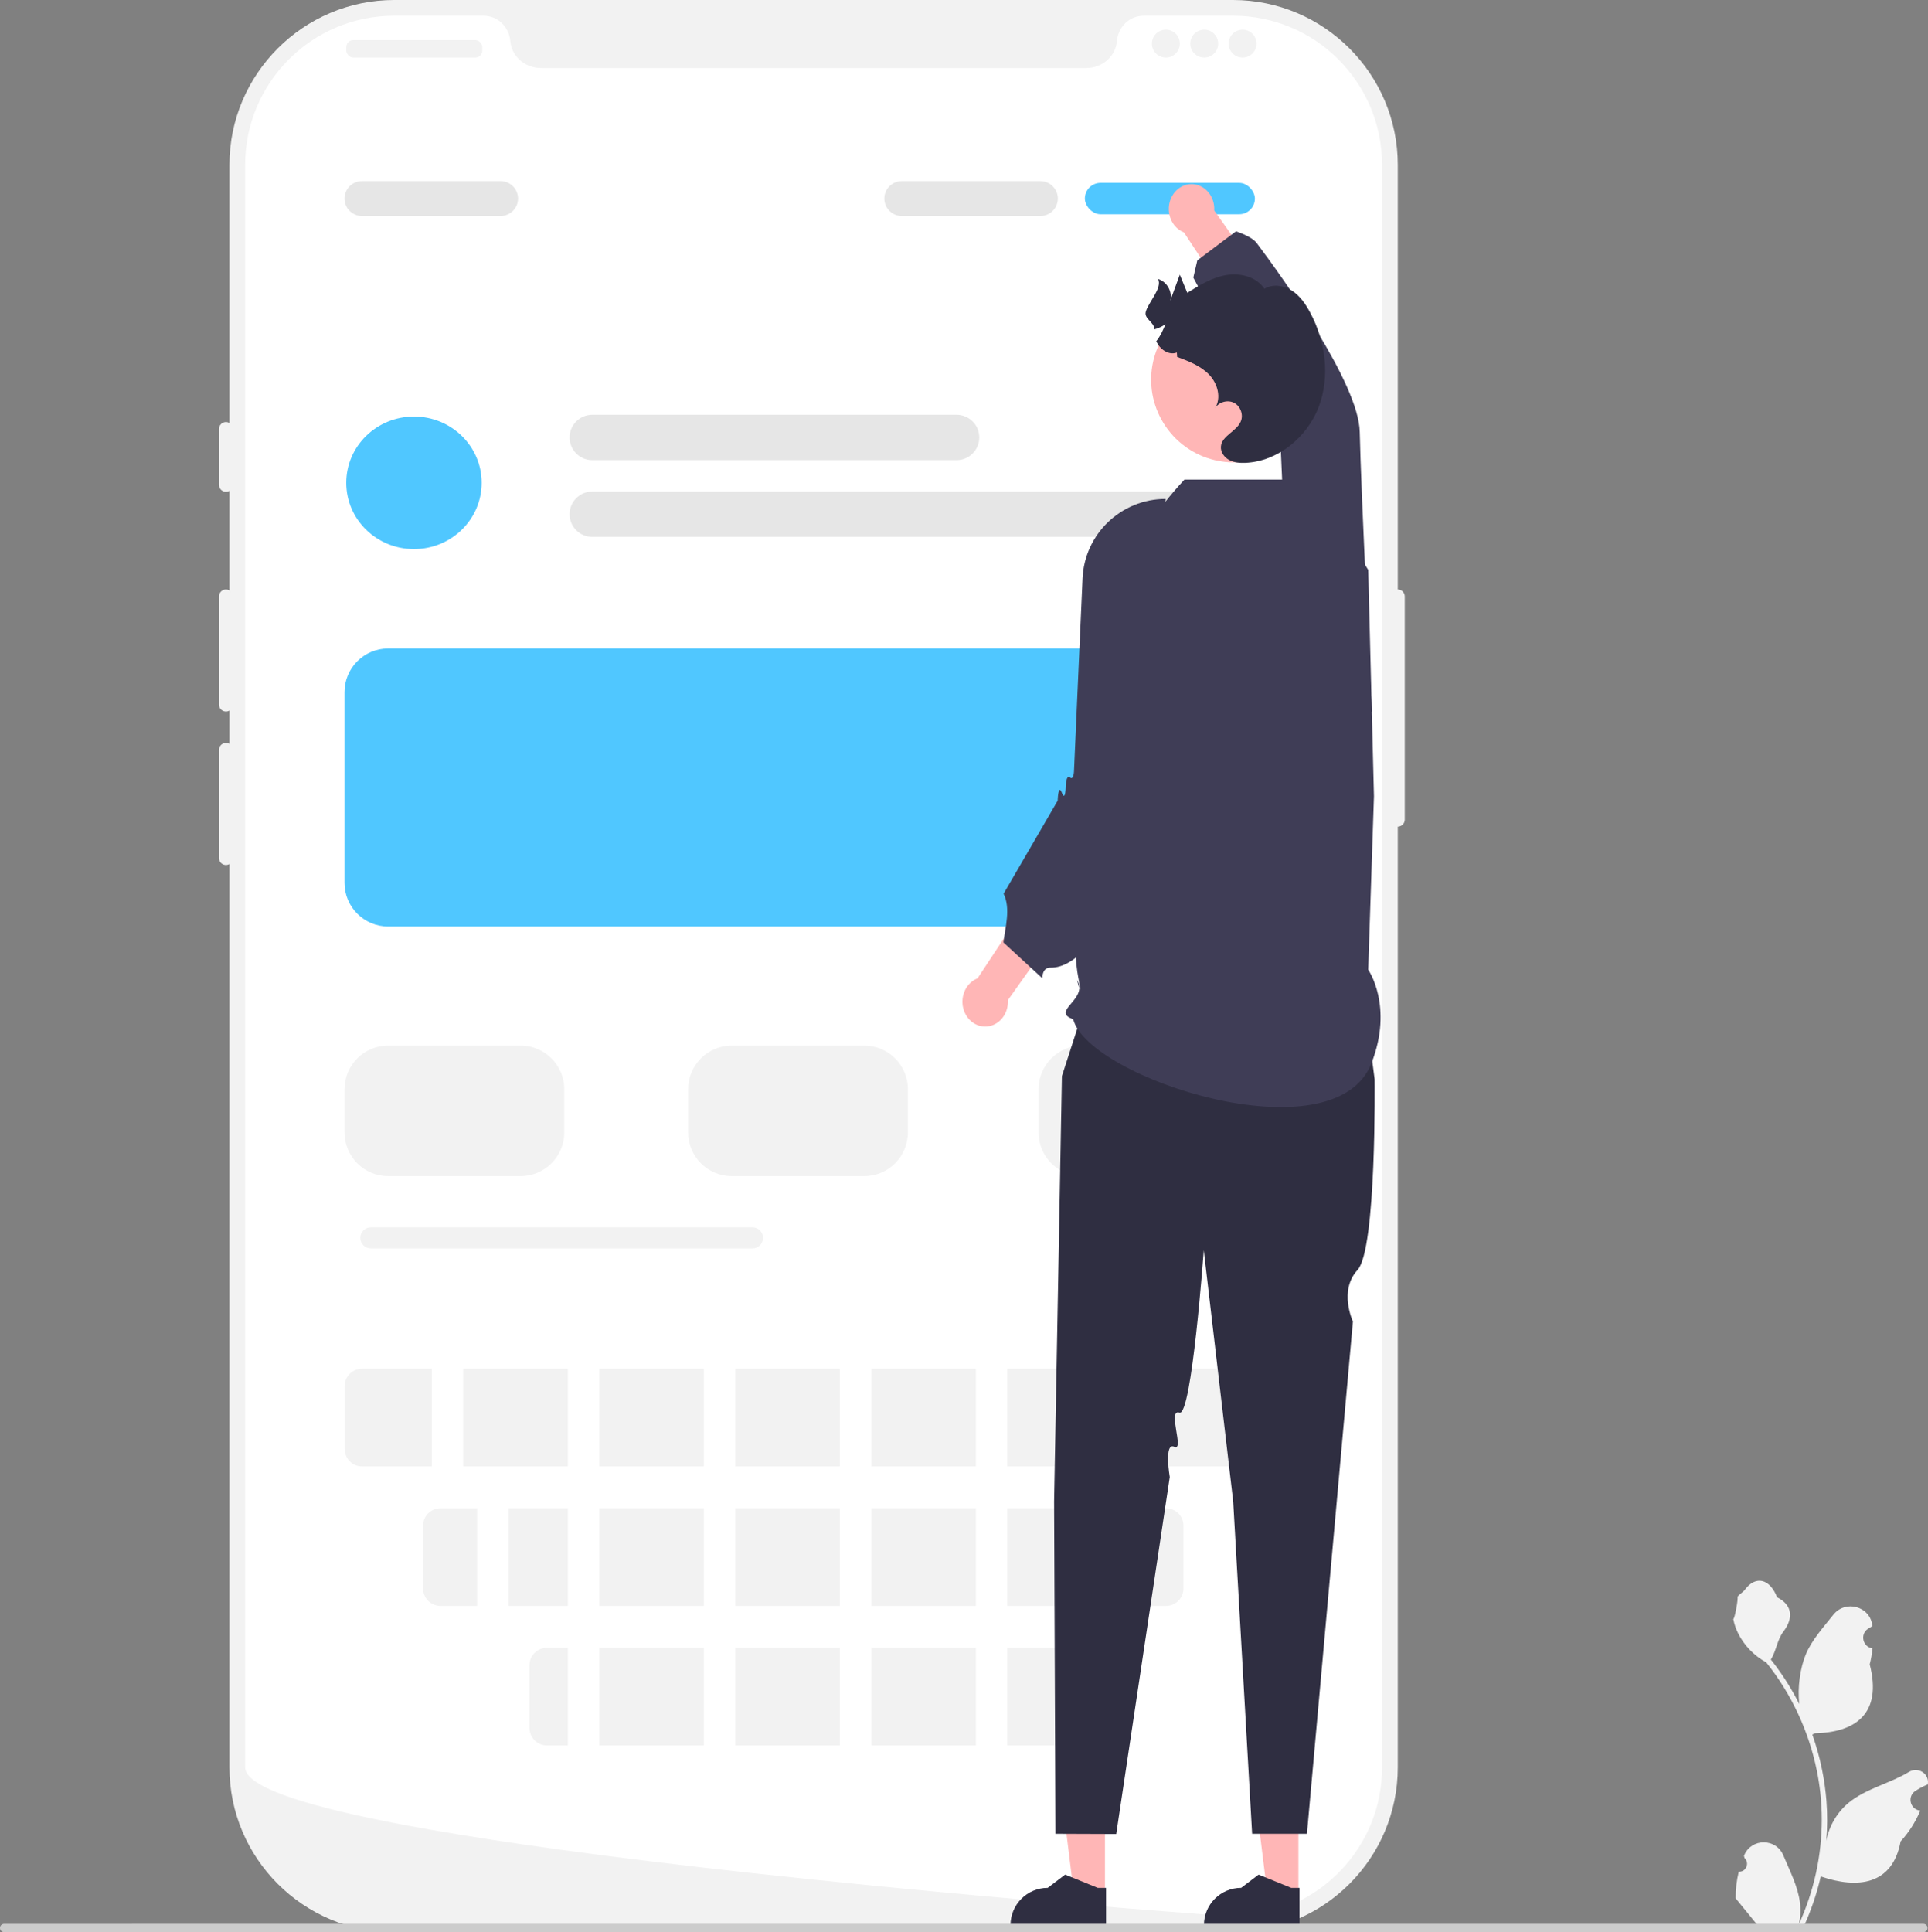 <svg xmlns="http://www.w3.org/2000/svg" width="552.81" height="554" viewBox="0 0 552.81 554" xmlns:xlink="http://www.w3.org/1999/xlink"><rect x="0" y="0" width="552.81" height="554" fill="#808080" stroke="none"/><path d="M353.506,554H113.057c-26.068,0-47.276-21.208-47.276-47.276V47.276C65.782,21.208,86.99,0,113.057,0h240.449c26.067,0,47.275,21.208,47.275,47.276V506.724c0,26.068-21.208,47.276-47.275,47.276Z" fill="#f2f2f2"/><path d="M400.782,169c-1.103,0-2,.897-2,2v64c0,1.103,.897,2,2,2s2-.897,2-2v-64c0-1.103-.897-2-2-2Z" fill="#f2f2f2"/><path d="M396.282,47.276V506.716c0,22.69-17.66,41.25-39.99,42.69h-.01c-.33,.02-.66,.04-1,.05-.59,.03-1.18,.04-1.78,.04,0,0-2.2-.16-6.22-.46-4.06-.3-9.97-.75-17.34-1.34-2.21-.17-4.54-.36-7-.56-4.9-.4-10.28-.84-16.05-1.34-2.3-.19-4.68-.4-7.11-.61-12.42-1.07-26.33-2.32-41-3.74-2.48-.23-4.98-.47-7.5-.72-.66-.07-1.33-.13-2-.2-10.46-1.03-21.21-2.14-32-3.32-.67-.07-1.34-.14-2-.21-18.59-2.05-37.25-4.28-54.71-6.68-13.43-1.84-26.15-3.78-37.57-5.79-3.72-.66-7.3-1.32-10.72-1.99-.67-.13-1.34-.26-2-.4-24.17-4.84-40-10.06-40-15.42V47.276c0-23.63,19.15-42.78,42.78-42.78h25.54c4.08,0,7.36,3.18,7.71,7.25,.03,.27,.06,.54,.11,.81,.74,4.09,4.49,6.94,8.65,6.94h156.42c4.16,0,7.91-2.85,8.65-6.94,.05-.27,.08-.54,.11-.81,.35-4.07,3.63-7.25,7.71-7.25h25.54c23.63,0,42.78,19.15,42.78,42.78Z" fill="#fff"/><path d="M64.782,121c-1.103,0-2,.897-2,2v16c0,1.103,.897,2,2,2s2-.897,2-2v-16c0-1.103-.897-2-2-2Z" fill="#f2f2f2"/><path d="M64.782,169c-1.103,0-2,.897-2,2v31c0,1.103,.897,2,2,2s2-.897,2-2v-31c0-1.103-.897-2-2-2Z" fill="#f2f2f2"/><path d="M64.782,213c-1.103,0-2,.897-2,2v31c0,1.103,.897,2,2,2s2-.897,2-2v-31c0-1.103-.897-2-2-2Z" fill="#f2f2f2"/><rect x="99.282" y="11.5" width="39" height="5" rx="2" ry="2" fill="#f2f2f2"/><circle cx="334.282" cy="12.5" r="4" fill="#f2f2f2"/><circle cx="345.282" cy="12.5" r="4" fill="#f2f2f2"/><circle cx="356.282" cy="12.5" r="4" fill="#f2f2f2"/><ellipse cx="118.691" cy="138.425" rx="19.409" ry="19" fill="#50c7ff"/><path d="M274.284,131.925h-104.471c-3.584,0-6.5-2.916-6.5-6.5s2.916-6.5,6.5-6.5h104.471c3.584,0,6.5,2.916,6.5,6.5s-2.916,6.5-6.5,6.5Z" fill="#e6e6e6"/><path d="M106.337,351.878c-1.667,0-3.024,1.356-3.024,3.023,0,1.668,1.356,3.024,3.024,3.024h109.422c1.667,0,3.024-1.356,3.024-3.024,0-1.667-1.357-3.023-3.024-3.023H106.337Z" fill="#f2f2f2"/><path d="M355.813,153.925H169.813c-3.584,0-6.5-2.916-6.5-6.5s2.916-6.5,6.5-6.5h186c3.584,0,6.5,2.916,6.5,6.5s-2.916,6.5-6.5,6.5Z" fill="#e6e6e6"/><path d="M143.532,61.925h-39.75c-2.757,0-5-2.243-5-5s2.243-5,5-5h39.75c2.757,0,5,2.243,5,5s-2.243,5-5,5Z" fill="#e6e6e6"/><rect x="311.063" y="52.425" width="48.75" height="9" rx="4.5" ry="4.5" fill="#50c7ff"/><path d="M298.313,61.925h-39.75c-2.757,0-5-2.243-5-5s2.243-5,5-5h39.75c2.757,0,5,2.243,5,5s-2.243,5-5,5Z" fill="#e6e6e6"/><path d="M149.282,337.193h-38c-6.893,0-12.5-5.607-12.5-12.5v-12.416c0-6.893,5.607-12.5,12.5-12.5h38c6.893,0,12.5,5.607,12.5,12.5v12.416c0,6.893-5.607,12.5-12.5,12.5Z" fill="#f2f2f2"/><path d="M349.813,265.632H111.282c-6.893,0-12.5-5.607-12.5-12.5v-54.707c0-6.893,5.607-12.5,12.5-12.5h238.532c6.893,0,12.5,5.607,12.5,12.5v54.707c0,6.893-5.607,12.5-12.5,12.5Z" fill="#50c7ff"/><path d="M348.282,337.193h-38c-6.893,0-12.5-5.607-12.5-12.5v-12.416c0-6.893,5.607-12.5,12.5-12.5h38c6.893,0,12.5,5.607,12.5,12.5v12.416c0,6.893-5.607,12.5-12.5,12.5Z" fill="#f2f2f2"/><path d="M247.813,337.193h-38c-6.893,0-12.5-5.607-12.5-12.5v-12.416c0-6.893,5.607-12.5,12.5-12.5h38c6.893,0,12.5,5.607,12.5,12.5v12.416c0,6.893-5.607,12.5-12.5,12.5Z" fill="#f2f2f2"/><g><rect x="132.813" y="392.425" width="30" height="28" fill="#f2f2f2"/><rect x="145.813" y="432.425" width="17" height="28" fill="#f2f2f2"/><rect x="171.813" y="432.425" width="30" height="28" fill="#f2f2f2"/><rect x="171.813" y="472.425" width="30" height="28" fill="#f2f2f2"/><rect x="210.813" y="432.425" width="30" height="28" fill="#f2f2f2"/><rect x="171.813" y="392.425" width="30" height="28" fill="#f2f2f2"/><rect x="210.813" y="392.425" width="30" height="28" fill="#f2f2f2"/><rect x="288.813" y="392.425" width="30" height="28" fill="#f2f2f2"/><rect x="210.813" y="472.425" width="30" height="28" fill="#f2f2f2"/><rect x="249.813" y="392.425" width="30" height="28" fill="#f2f2f2"/><path d="M334.313,432.425h-19.5v28h19.5c2.761,0,5-2.239,5-5v-18c0-2.761-2.239-5-5-5Z" fill="#f2f2f2"/><path d="M162.813,472.425h-6c-2.761,0-5,2.239-5,5v18c0,2.761,2.239,5,5,5h6v-28Z" fill="#f2f2f2"/><rect x="249.813" y="472.425" width="30" height="28" fill="#f2f2f2"/><path d="M356.813,392.425h-29v28h29c2.761,0,5-2.239,5-5v-18c0-2.761-2.239-5-5-5Z" fill="#f2f2f2"/><path d="M305.813,472.848c-.613-.268-1.288-.422-2-.422h-15v28h15c.712,0,1.387-.154,2-.422v-27.156Z" fill="#f2f2f2"/><rect x="249.813" y="432.425" width="30" height="28" fill="#f2f2f2"/><rect x="288.813" y="432.425" width="17" height="28" fill="#f2f2f2"/><path d="M136.813,432.425h-10.5c-2.761,0-5,2.239-5,5v18c0,2.761,2.239,5,5,5h10.5v-28Z" fill="#f2f2f2"/><path d="M123.813,392.425h-20c-2.761,0-5,2.239-5,5v18c0,2.761,2.239,5,5,5h20v-28Z" fill="#f2f2f2"/></g><g><g><polygon points="316.825 542.98 307.916 542.979 303.678 508.615 316.827 508.616 316.825 542.98" fill="#ffb6b6"/><path d="M317.139,552.274l-27.397-.001v-.346c0-5.889,4.774-10.663,10.664-10.663h.001l5.004-3.797,9.337,3.797,2.392,0-0,11.01Z" fill="#2f2e41"/></g><g><polygon points="372.291 542.98 363.381 542.979 359.143 508.615 372.292 508.616 372.291 542.98" fill="#ffb6b6"/><path d="M372.604,552.274l-27.397-.001v-.346c0-5.889,4.774-10.663,10.664-10.663h.001l5.004-3.797,9.337,3.797,2.392,0-0,11.01Z" fill="#2f2e41"/></g><path d="M390.285,279.824h-76.516l-9.288,28.694-2.242,122.024,.393,95.216,17.426,.065,15.346-102.349s-1.707-10.067,1.3-8.668-2.075-10.953,1.466-9.777,6.986-46.592,6.986-46.592l8.444,72.105,5.423,95.216h15.715l13.18-146.86s-4.139-8.889,1.327-14.791,4.906-54.665,4.906-54.665l-3.865-29.618Z" fill="#2f2e41"/><path d="M392.302,278.012s7.336,10.449,.936,26.818c-10.637,27.204-81.206,4.323-85.526-12.624-6.639-2.292,4.428-5.643,1.171-11.202-.199-.339,1.829,7.202,.222-1.142-2.58-13.394,1.849-54.541,1.849-54.541l1.462-24.419c1.417-23.653,11.033-46.073,27.195-63.401l0-0h36.744l15.948,25.884,1.652,64.875-1.652,49.753Z" fill="#3f3d56"/><g><path d="M280.3,280.48l11.393-17.272,9.936,5.737-12.64,17.793c.04,.687-.009,1.391-.162,2.095-.829,3.831-4.342,6.201-7.847,5.295-3.505-.906-5.674-4.746-4.844-8.577,.529-2.443,2.151-4.287,4.165-5.071Z" fill="#ffb6b6"/><path d="M334.227,143.046h-0c-12.763,0-23.265,10.046-23.83,22.796l-2.438,54.929s-.018,3.05-1.147,2.147c-1.129-.903-1.224,2.292-1.224,2.292,0,0-.051,4.886-1.116,2.089-1.065-2.797-1.209,2.264-1.209,2.264l-15.501,26.671c2.083,4.307,.464,9.633-.051,13.97h0l11.146,10.259s-.097-3.08,2.305-3.028c14.728,.318,29.807-39.464,29.554-54.178-.289-16.789,3.512-80.212,3.512-80.212Z" fill="#3f3d56"/></g><g><path d="M339.463,66.624l11.393,17.272,9.936-5.737-12.64-17.793c.04-.687-.009-1.391-.162-2.095-.829-3.831-4.342-6.201-7.847-5.295-3.505,.906-5.674,4.746-4.844,8.577,.529,2.443,2.151,4.287,4.165,5.071Z" fill="#ffb6b6"/><path d="M393.39,204.058h-0c-12.763,0-23.265-10.046-23.83-22.796l-2.438-54.929s-.018-3.05-1.147-2.147c-1.129,.903-1.224-2.292-1.224-2.292,0,0-.051-4.886-1.116-2.089-1.065,2.797-1.209-2.264-1.209-2.264l-20.27-37.951,1.151-4.95,11.093-8.32s4.483,1.427,5.924,3.349c7.274,9.697,29.284,40.166,29.554,54.178,.323,16.789,3.512,80.212,3.512,80.212Z" fill="#3f3d56"/></g><path d="M348.405,131.948c.543,.125,1.087,.234,1.63,.318,1.689,.276,3.378,.359,5.025,.259,4.999-.259,9.715-2.107,13.527-5.15,4.03-3.21,7.039-7.75,8.302-13.151,2.968-12.75-4.966-25.507-17.716-28.475-12.566-2.934-25.131,4.724-28.342,17.147-.05,.192-.1,.376-.142,.569-2.968,12.758,4.958,25.507,17.716,28.484Z" fill="#ffb6b6"/><path d="M378.121,116.626c-3.309,8.736-11.685,15.66-21.021,16.076-1.59,.065-3.245-.055-4.65-.814-1.414-.749-2.505-2.256-2.385-3.846,.25-3.134,4.511-4.336,5.713-7.247,.795-1.923-.12-4.391-1.987-5.325-1.867-.924-4.391-.185-5.454,1.618,1.941-2.958,.804-7.127-1.645-9.669-2.44-2.551-5.87-3.855-9.18-5.094l-.074-1.257c-2.339,.897-4.89-.906-5.907-3.245,1.183-1.433,1.932-3.171,2.653-4.881-.971,.684-2.052,1.183-3.199,1.488,.065-2.034-2.986-3.004-2.468-5.001,.721-2.773,4.89-6.924,3.522-9.438,2.551,.721,4.215,3.698,3.494,6.249,.915-2.496,1.83-4.992,2.746-7.497,.712,1.738,1.424,3.476,2.145,5.205,3.485-2.172,7.09-4.382,11.139-5.075,4.049-.703,8.708,.481,10.973,3.92,2.357-1.433,5.519-.989,7.848,.499,2.33,1.488,3.957,3.846,5.26,6.286,4.419,8.227,5.787,18.322,2.477,27.049Z" fill="#2f2e41"/></g><g><path d="M498.551,536.626c2.066,.129,3.208-2.437,1.645-3.933l-.155-.618c.02-.05,.041-.099,.062-.148,2.089-4.982,9.17-4.947,11.241,.042,1.839,4.428,4.179,8.864,4.756,13.546,.258,2.067,.142,4.172-.316,6.2,4.308-9.411,6.575-19.687,6.575-30.021,0-2.597-.142-5.193-.433-7.783-.239-2.119-.568-4.224-.995-6.31-2.306-11.277-7.299-22.018-14.5-30.99-3.462-1.892-6.349-4.851-8.093-8.397-.626-1.279-1.117-2.655-1.35-4.056,.394,.052,1.486-5.949,1.188-6.317,.549-.833,1.532-1.247,2.131-2.06,2.982-4.043,7.091-3.337,9.236,2.157,4.582,2.313,4.627,6.148,1.815,9.837-1.789,2.347-2.035,5.522-3.604,8.035,.162,.207,.329,.407,.491,.614,2.961,3.798,5.522,7.88,7.681,12.169-.61-4.766,.291-10.508,1.826-14.21,1.748-4.217,5.025-7.769,7.91-11.415,3.466-4.379,10.573-2.468,11.184,3.083,.006,.054,.012,.107,.017,.161-.429,.242-.848,.499-1.259,.77-2.339,1.547-1.531,5.174,1.241,5.602l.063,.01c-.155,1.544-.42,3.074-.807,4.579,3.702,14.316-4.29,19.53-15.701,19.764-.252,.129-.497,.258-.749,.381,1.156,3.255,2.08,6.594,2.764,9.979,.614,2.99,1.04,6.013,1.279,9.049,.297,3.83,.271,7.68-.052,11.503l.019-.136c.82-4.211,3.107-8.145,6.427-10.87,4.946-4.063,11.933-5.559,17.268-8.824,2.568-1.572,5.859,.459,5.411,3.437l-.022,.143c-.794,.323-1.569,.698-2.319,1.117-.429,.242-.848,.499-1.259,.77-2.339,1.547-1.531,5.174,1.241,5.602l.063,.01c.045,.006,.084,.013,.129,.019-1.363,3.236-3.262,6.239-5.639,8.829-2.315,12.497-12.256,13.683-22.89,10.044h-.006c-1.163,5.064-2.861,10.011-5.044,14.726h-18.02c-.065-.2-.123-.407-.181-.607,1.666,.103,3.346,.006,4.986-.297-1.337-1.641-2.674-3.294-4.011-4.935-.032-.032-.058-.065-.084-.097-.678-.84-1.363-1.673-2.041-2.512l-0-.001c-.042-2.578,.267-5.147,.879-7.64l.001-0Z" fill="#f2f2f2"/><path d="M0,552.769c0,.66,.53,1.19,1.19,1.19H551.48c.66,0,1.19-.53,1.19-1.19,0-.66-.53-1.19-1.19-1.19H1.19c-.66,0-1.19,.53-1.19,1.19Z" fill="#ccc"/></g></svg>